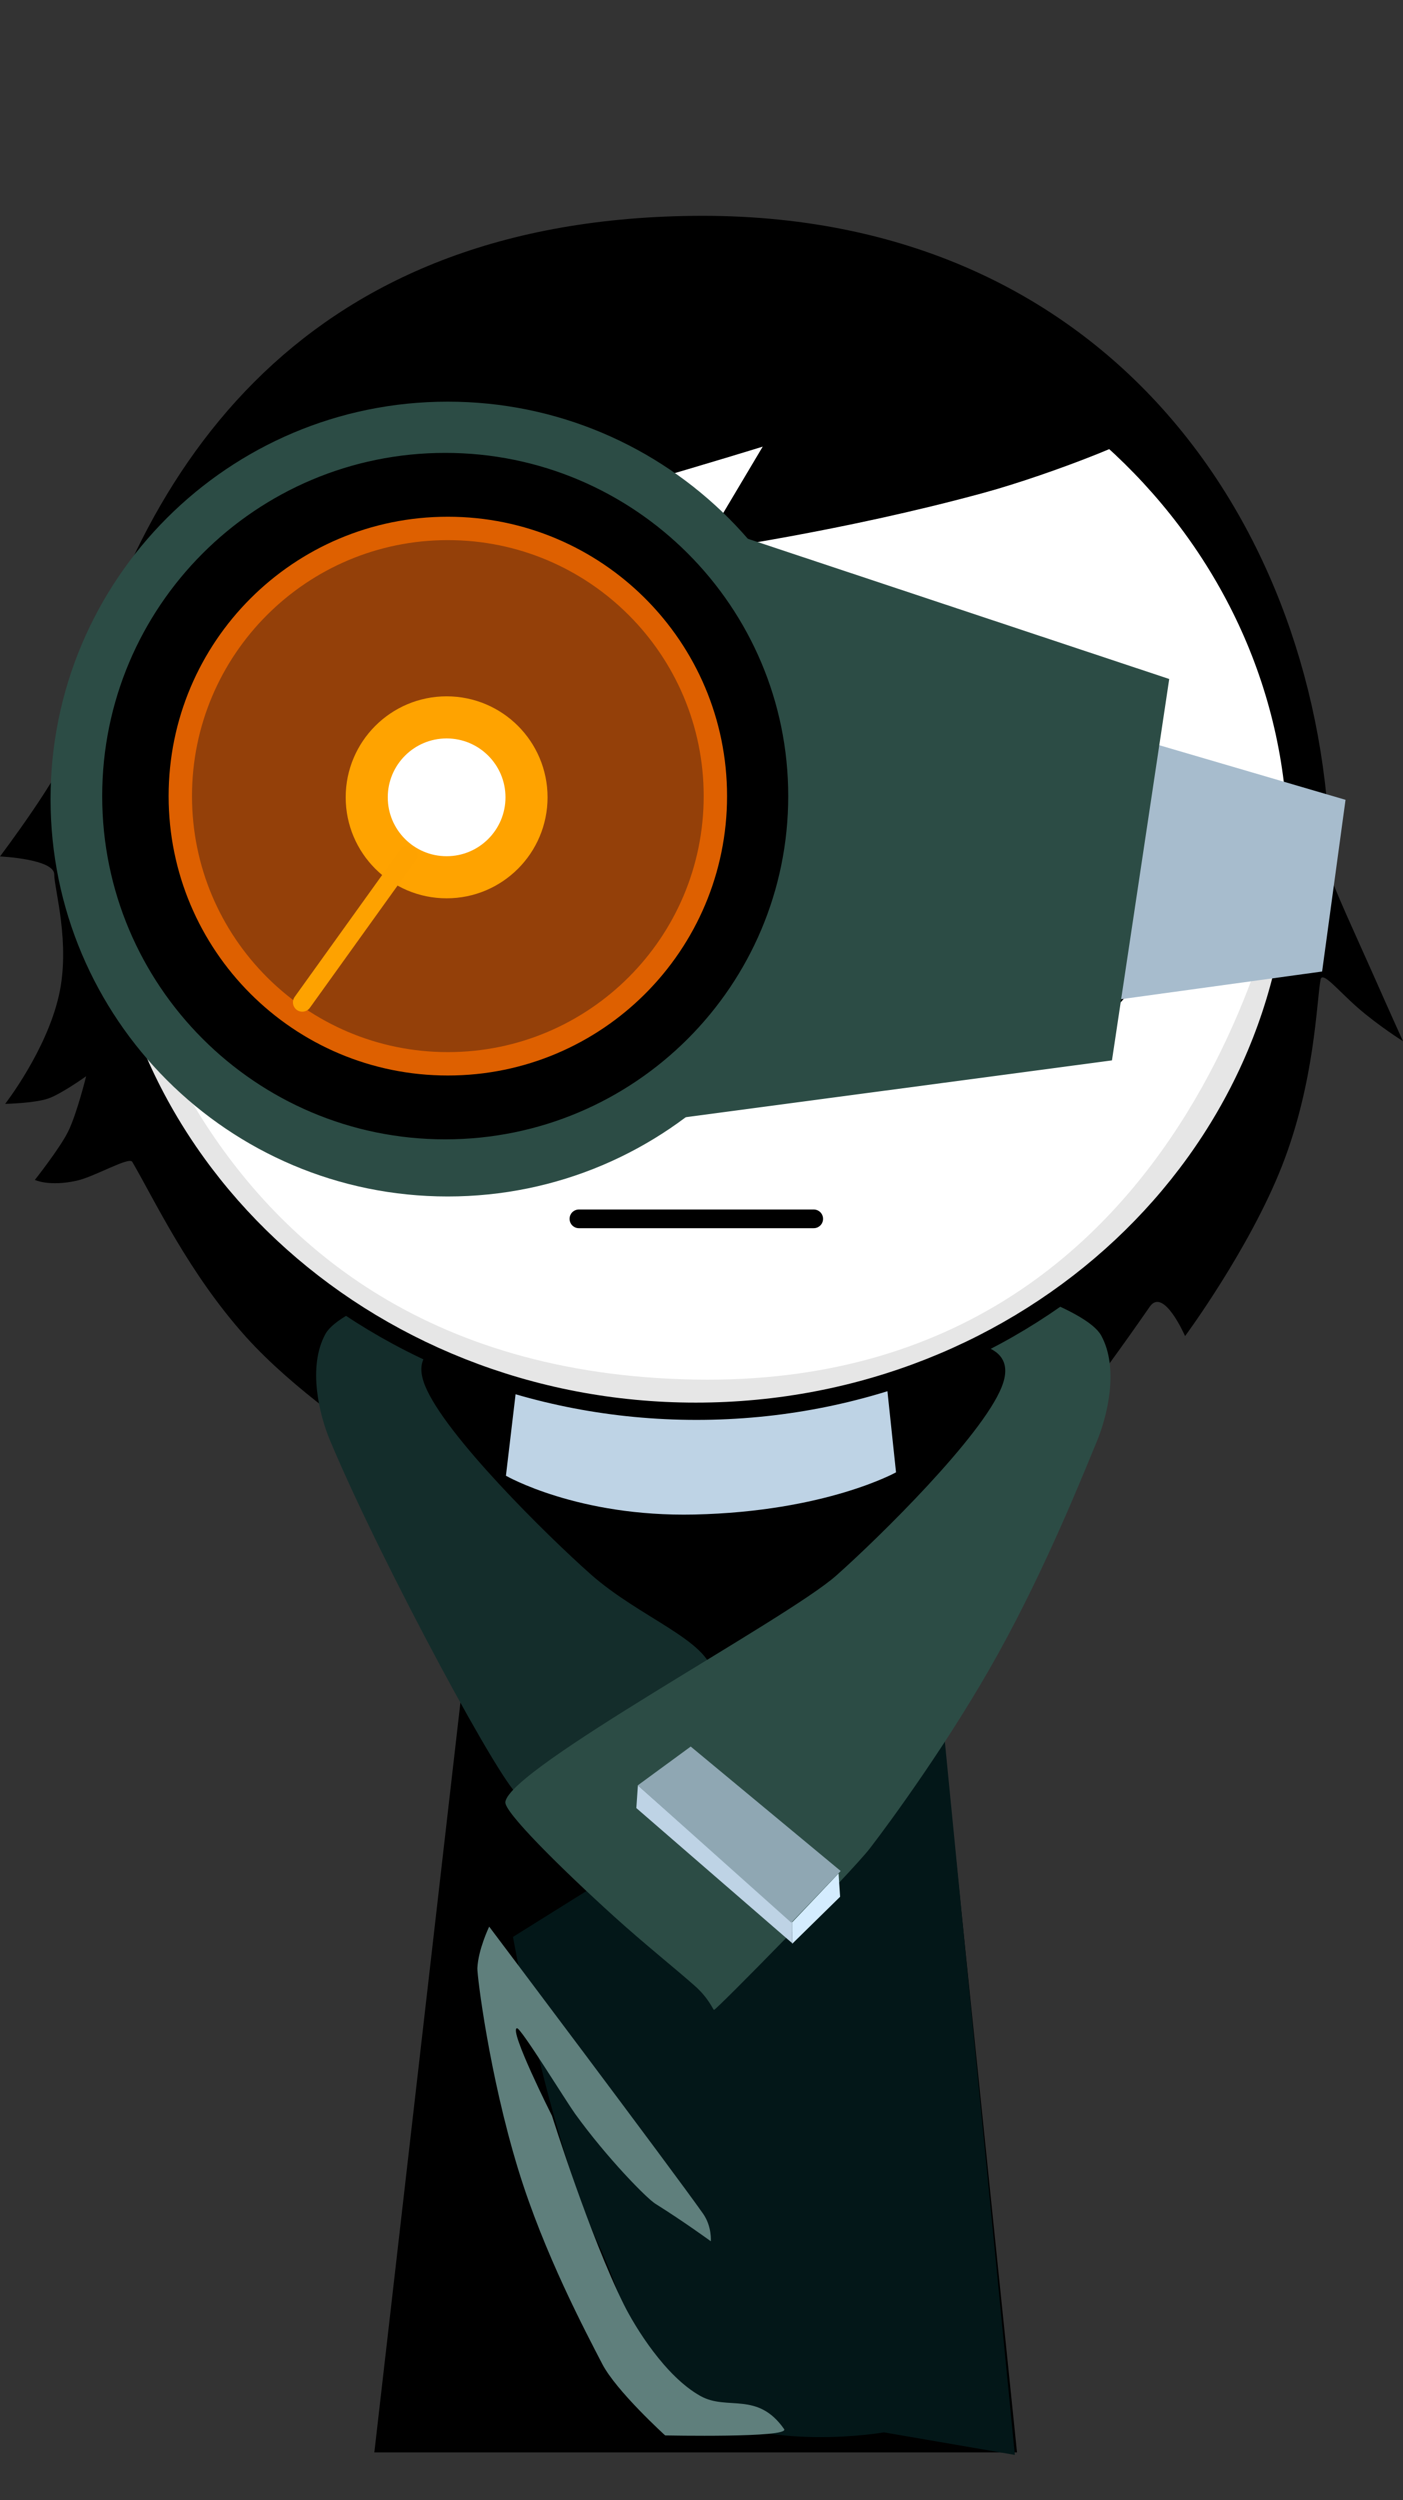 <svg version="1.1" xmlns="http://www.w3.org/2000/svg" xmlns:xlink="http://www.w3.org/1999/xlink" width="150.043" height="267.225" viewBox="0,0,150.043,267.225"><rect x="0" y="0" width="150.043" height="267.225" fill="#333333" stroke="none"/><g transform="translate(-164.978,-46.388)"><g data-paper-data="{&quot;isPaintingLayer&quot;:true}" fill-rule="nonzero" stroke-linejoin="miter" stroke-miterlimit="10" stroke-dasharray="" stroke-dashoffset="0" style="mix-blend-mode: normal"><path d="M170.78,139.846c0,-1.657 -5.801,-1.923 -5.801,-1.923c0,0 6.696,-8.877 7.352,-11.718c6.66,-28.822 23.99,-56.22 66.686,-56.745c45.686,-0.563 68.237,35.011 68.237,70.386c0,0.668 3.078,7.312 4.43,10.366c2.279,5.146 3.337,7.459 3.337,7.459c0,0 -2.647,-1.667 -4.824,-3.567c-2.141,-1.869 -3.81,-3.979 -3.991,-3.015c-0.435,2.304 -0.596,10.922 -4.129,19.918c-3.494,8.895 -10.363,18.181 -10.363,18.181c0,0 -2.292,-5.286 -3.777,-3.142c-6.077,8.779 -11.296,15.31 -11.296,15.31c0,0 -2.41,-4.977 -4.471,-3.868c-9.326,5.02 -20.063,7.911 -31.653,7.911c-12.607,0 -24.772,-3.566 -35.271,-9.527c-2.728,-1.549 -0.826,4.388 -0.826,4.388c0,0 -7.938,-5.197 -13.157,-11.007c-6.088,-6.778 -9.737,-14.571 -12.139,-18.689c-0.341,-0.584 -4.02,1.588 -5.934,2.013c-2.961,0.657 -4.484,-0.082 -4.484,-0.082c0,0 2.671,-3.377 3.551,-5.155c0.944,-1.907 1.933,-5.927 1.933,-5.927c0,0 -2.664,1.909 -4.06,2.385c-1.486,0.507 -4.602,0.57 -4.602,0.57c0,0 4.392,-5.643 5.743,-11.56c1.273,-5.574 -0.492,-11.391 -0.492,-12.96z" fill="#000000" stroke="#000000" stroke-width="0" stroke-linecap="butt"/><path d="M178.667,313.613v-267.225h123.182v267.225z" fill-opacity="0.01" fill="#000000" stroke="none" stroke-width="0" stroke-linecap="butt"/><path d="M206.133,307.5l15.143,-131.842l37.783,-0.158l13.574,132z" fill="#000000" stroke="#000000" stroke-width="2" stroke-linecap="butt"/><path d="M259.511,306.355c0,0 -12.634,2.23 -20.722,-2.643c-5.492,-3.309 -6.81,-11.029 -9.714,-17.259c-5.428,-11.642 -9.236,-33.051 -9.236,-33.051l45.448,-28.378l8.225,83.742z" fill="#031718" stroke="none" stroke-width="0" stroke-linecap="butt"/><path d="M229.383,299.041c-1.744,-3.372 -6.223,-11.784 -8.977,-20.76c-3.111,-10.141 -4.41,-20.78 -4.377,-21.535c0.089,-2.003 1.264,-4.443 1.264,-4.443c0,0 19.551,25.965 22.863,30.664c0.978,1.387 0.838,2.963 0.838,2.963c0,0 -2.856,-2.085 -5.939,-4.015c-0.916,-0.573 -5.161,-4.879 -8.588,-9.628c-0.919,-1.274 -5.783,-9.176 -6.199,-9.124c-0.913,0.114 3.747,9.37 3.747,9.37c0,0 4.05,12.876 7.68,20.161c1.172,2.352 4.413,7.684 8.21,9.785c2.876,1.592 6.072,-0.549 8.929,3.526c0.672,0.958 -12.721,0.678 -12.721,0.678c0,0 -5.235,-4.75 -6.73,-7.641z" fill="#5f7f7c" stroke="none" stroke-width="0" stroke-linecap="butt"/><path d="M212.642,218.889l-5.145,-30.349c0,0 5.633,-1.483 9.656,1.044c7.325,4.601 15.823,15.618 23.151,15.618c3.792,0 10.429,-1.997 15.179,-5.081c4.487,-2.913 7.297,-7.941 11.412,-10.138c5.403,-2.884 11.032,-1.443 11.032,-1.443l-8.724,30.711c0,0 -18.994,4.587 -28.449,4.527c-9.399,-0.06 -28.112,-4.889 -28.112,-4.889z" fill="#000000" stroke="none" stroke-width="0" stroke-linecap="butt"/><path d="M228.128,214.626c5.272,4.674 12.63,7.065 13.107,10.704c0.265,2.022 -20.242,12.777 -20.788,12.859c-1.169,0.175 -14.492,-24.313 -20.184,-37.87c-1.111,-2.647 -2.426,-7.833 -0.475,-11.368c1.589,-2.878 12.1,-5.915 12.1,-5.915l3.238,6.718c0,0 -6.739,-0.366 -4.699,4.715c2.116,5.272 13.093,16.07 17.701,20.156z" fill="#142d2b" stroke="none" stroke-width="0" stroke-linecap="butt"/><path d="M272.099,194.635c2.039,-5.081 -4.699,-4.715 -4.699,-4.715l3.238,-6.718c0,0 10.511,3.036 12.1,5.915c1.951,3.534 0.636,8.721 -0.475,11.368c-1.22,2.905 -5.174,12.954 -10.505,22.586c-5.097,9.209 -11.554,18.013 -13.727,20.837c-2.059,2.677 -16.478,17.328 -16.693,17.296c-0.108,-0.016 -0.558,-1.239 -2.023,-2.541c-2.083,-1.851 -5.421,-4.508 -8.64,-7.421c-5.897,-5.338 -11.792,-11.209 -11.655,-12.257c0.477,-3.64 30.106,-19.519 35.378,-24.193c4.608,-4.085 15.585,-14.883 17.701,-20.156z" data-paper-data="{&quot;index&quot;:null}" fill="#2c4c45" stroke="none" stroke-width="0" stroke-linecap="butt"/><g stroke="none" stroke-width="0" stroke-linecap="butt"><path d="M233.031,239.633l0.167,-2.429l16.5,14.574v2.294z" fill="#bed3e5"/><path d="M249.698,254.139v-2.294l4.958,-5.229l0.167,2.496z" data-paper-data="{&quot;index&quot;:null}" fill="#d4ecfe"/><path d="M233.18,237.207l5.667,-4.15l16.037,13.301l-5.283,5.521z" fill="#8fa7b3"/></g><path d="M219.084,204.113l3.121,-26.328l35.831,-0.142l2.767,26.106c0,0 -7.515,4.196 -21.559,4.51c-12.485,0.279 -20.16,-4.146 -20.16,-4.146z" fill="#bed3e5" stroke="#000000" stroke-width="0" stroke-linecap="butt"/><path d="M175.223,136.846c0,-33.302 28.76,-60.298 64.237,-60.298c35.477,0 64.237,26.996 64.237,60.298c0,33.302 -28.76,60.298 -64.237,60.298c-35.477,0 -64.237,-26.996 -64.237,-60.298z" fill="#ffffff" stroke="#000000" stroke-width="2" stroke-linecap="butt"/><path d="M175.946,136.9c0,-0.728 5.207,55.919 63.36,56.934c55.564,0.97 63.514,-57.953 63.514,-56.934c0,32.805 -28.402,59.398 -63.437,59.398c-35.035,0 -63.437,-26.594 -63.437,-59.398z" fill="#e6e6e6" stroke="#000000" stroke-width="0" stroke-linecap="butt"/><path d="M188.773,137.276c0,-12.968 10.513,-23.481 23.481,-23.481c12.968,0 23.481,10.513 23.481,23.481c0,12.968 -10.513,23.481 -23.481,23.481c-12.968,0 -23.481,-10.513 -23.481,-23.481z" fill="#ffffff" stroke="#000000" stroke-width="2" stroke-linecap="butt"/><path d="M195.839,137c0,-9.128 7.4,-16.528 16.528,-16.528c9.128,0 16.528,7.4 16.528,16.528c0,9.128 -7.4,16.528 -16.528,16.528c-9.128,0 -16.528,-7.4 -16.528,-16.528z" fill="#000000" stroke="none" stroke-width="0" stroke-linecap="butt"/><path d="M252,176.656h-25.11" fill="none" stroke="#000000" stroke-width="2" stroke-linecap="round"/><path d="M266.512,160.756c-12.968,0 -23.481,-10.513 -23.481,-23.481c0,-12.968 10.513,-23.481 23.481,-23.481c12.968,0 23.481,10.513 23.481,23.481c0,12.968 -10.513,23.481 -23.481,23.481z" data-paper-data="{&quot;index&quot;:null}" fill="#ffffff" stroke="#000000" stroke-width="2" stroke-linecap="butt"/><path d="M266.4,153.528c-9.128,0 -16.528,-7.4 -16.528,-16.528c0,-9.128 7.4,-16.528 16.528,-16.528c9.128,0 16.528,7.4 16.528,16.528c0,9.128 -7.4,16.528 -16.528,16.528z" data-paper-data="{&quot;index&quot;:null}" fill="#000000" stroke="none" stroke-width="0" stroke-linecap="butt"/><path d="M188.773,137.276c0,-12.968 10.513,-23.481 23.481,-23.481c12.968,0 23.481,10.513 23.481,23.481c0,0 -46.961,1.232 -46.961,0z" fill="#ffffff" stroke="#000000" stroke-width="2" stroke-linecap="butt"/><path d="M243.032,137.276c0,-12.968 10.513,-23.481 23.481,-23.481c12.968,0 23.481,10.513 23.481,23.481c0,1.214 -46.961,0 -46.961,0z" data-paper-data="{&quot;index&quot;:null}" fill="#ffffff" stroke="#000000" stroke-width="2" stroke-linecap="butt"/><path d="M201.411,108.467c0,0 6.709,-5.169 11.797,-6.364c5.088,-1.194 12.334,0.699 12.334,0.699c0,0 -8.038,-0.06 -11.968,0.862c-4.106,0.964 -12.164,4.802 -12.164,4.802z" fill="#000000" stroke="none" stroke-width="0" stroke-linecap="butt"/><path d="M180.302,107.137c11.425,-22.682 31.41,-33.071 60.565,-32.853c24.163,0.181 39.144,9.275 47.647,17.236c0.951,0.891 -11.169,5.581 -18.26,7.521c-15.297,4.186 -30.357,6.252 -30.357,6.252l6.65,-11.17c0,0 -23.705,7.343 -34.98,9.59c-11.173,2.226 -31.264,3.423 -31.264,3.423z" fill="#000000" stroke="none" stroke-width="0" stroke-linecap="butt"/><path d="M283.553,153.361l3.896,-27.767l21.426,6.278l-2.504,18.35z" fill="#a7bccd" stroke="#000000" stroke-width="0" stroke-linecap="butt"/><path d="M229.87,166.917c0,0 6.505,-19.344 7.088,-29.812c0.649,-11.647 -3.368,-36.912 -3.368,-36.912l56.431,18.766l-6.124,40.761z" fill="#2c4c45" stroke="none" stroke-width="0" stroke-linecap="butt"/><path d="M195.986,140.394c1.661,5.502 3.405,12.388 1.27,13.001c-2.135,0.613 -5.821,-7.355 -7.481,-12.857c-1.661,-5.502 -0.668,-10.459 1.467,-11.073c2.135,-0.613 3.083,5.427 4.744,10.929z" fill="#ffffff" stroke="#000000" stroke-width="2.5" stroke-linecap="butt"/><path d="M206.968,131.181c0,0 0.798,-0.95 -0.372,-0.952c-1.358,-0.002 -6.545,0.911 -8.9,0.725c-1.036,-0.082 -0.624,-1.254 -0.619,-1.327c0.038,-0.57 10.139,-2.192 10.139,-2.192c0,0 5.73,-3.097 8.315,-3.371c3.547,-0.377 13.86,-0.496 13.86,-0.496l0.124,5.076c0,0 -6.386,-0.331 -8.771,-0.045c-4.066,0.488 -13.776,2.583 -13.776,2.583z" fill="#000000" stroke="#000000" stroke-width="1.5" stroke-linecap="butt"/><path d="M231.746,143.555l-1.094,-4.767l7.484,0.181l-0.488,4.66z" fill="#ffffff" stroke="none" stroke-width="0" stroke-linecap="butt"/><path d="M229.991,140.383c0,6.363 -6.943,12.184 -13.654,12.184c-6.711,0 -13.377,-5.254 -13.377,-11.617c0,-6.363 7.009,-12.423 13.72,-12.423c6.711,0 13.311,5.493 13.311,11.856z" fill="#ffffff" stroke="#000000" stroke-width="3" stroke-linecap="butt"/><path d="M210.605,141.916c0,-2.955 2.582,-5.351 5.767,-5.351c3.185,0 5.767,2.396 5.767,5.351c0,2.955 -2.582,5.351 -5.767,5.351c-3.185,0 -5.767,-2.396 -5.767,-5.351z" fill="#000000" stroke="#000000" stroke-width="2" stroke-linecap="butt"/><path d="M206.221,131.997c2.281,-1.988 7.695,-3.185 10.481,-3.185c3.046,0 7.785,1.408 10.089,3.626c2.77,2.666 4.666,9.222 4.666,9.222l-28.586,-0.292c0,0 0.14,-6.573 3.35,-9.37z" data-paper-data="{&quot;index&quot;:null}" fill="#ffffff" stroke="#000000" stroke-width="2.5" stroke-linecap="butt"/><path d="M170.383,131.791c0,-23.458 19.017,-42.475 42.475,-42.475c23.458,0 42.475,19.017 42.475,42.475c0,23.458 -19.017,42.475 -42.475,42.475c-23.458,0 -42.475,-19.017 -42.475,-42.475z" fill="#2c4c45" stroke="none" stroke-width="NaN" stroke-linecap="butt"/><g stroke-linecap="butt"><g fill="#000000" stroke="#000000" stroke-width="1"><path d="M176.407,131.476c0,-19.984 16.2,-36.184 36.184,-36.184c19.984,0 36.184,16.2 36.184,36.184c0,19.984 -16.2,36.184 -36.184,36.184c-19.984,0 -36.184,-16.2 -36.184,-36.184z"/><path d="M201.622,131.639c0,-5.968 4.838,-10.806 10.806,-10.806c5.968,0 10.806,4.838 10.806,10.806c0,5.968 -4.838,10.806 -10.806,10.806c-5.968,0 -10.806,-4.838 -10.806,-10.806z"/></g><g><path d="M184.261,131.476c0,-15.801 12.809,-28.611 28.611,-28.611c15.801,0 28.611,12.809 28.611,28.611c0,15.801 -12.809,28.611 -28.611,28.611c-15.801,0 -28.611,-12.809 -28.611,-28.611z" fill="#944009" stroke="#de6000" stroke-width="2.5"/><path d="M204.198,131.605c0,-4.719 3.825,-8.544 8.544,-8.544c4.719,0 8.544,3.825 8.544,8.544c0,4.719 -3.825,8.544 -8.544,8.544c-4.719,0 -8.544,-3.825 -8.544,-8.544z" fill="#ffffff" stroke="#ffa300" stroke-width="4.5"/></g></g><path d="M197.306,153.516l11.307,-15.748" fill="none" stroke="#fea200" stroke-width="2" stroke-linecap="round"/></g></g></svg>